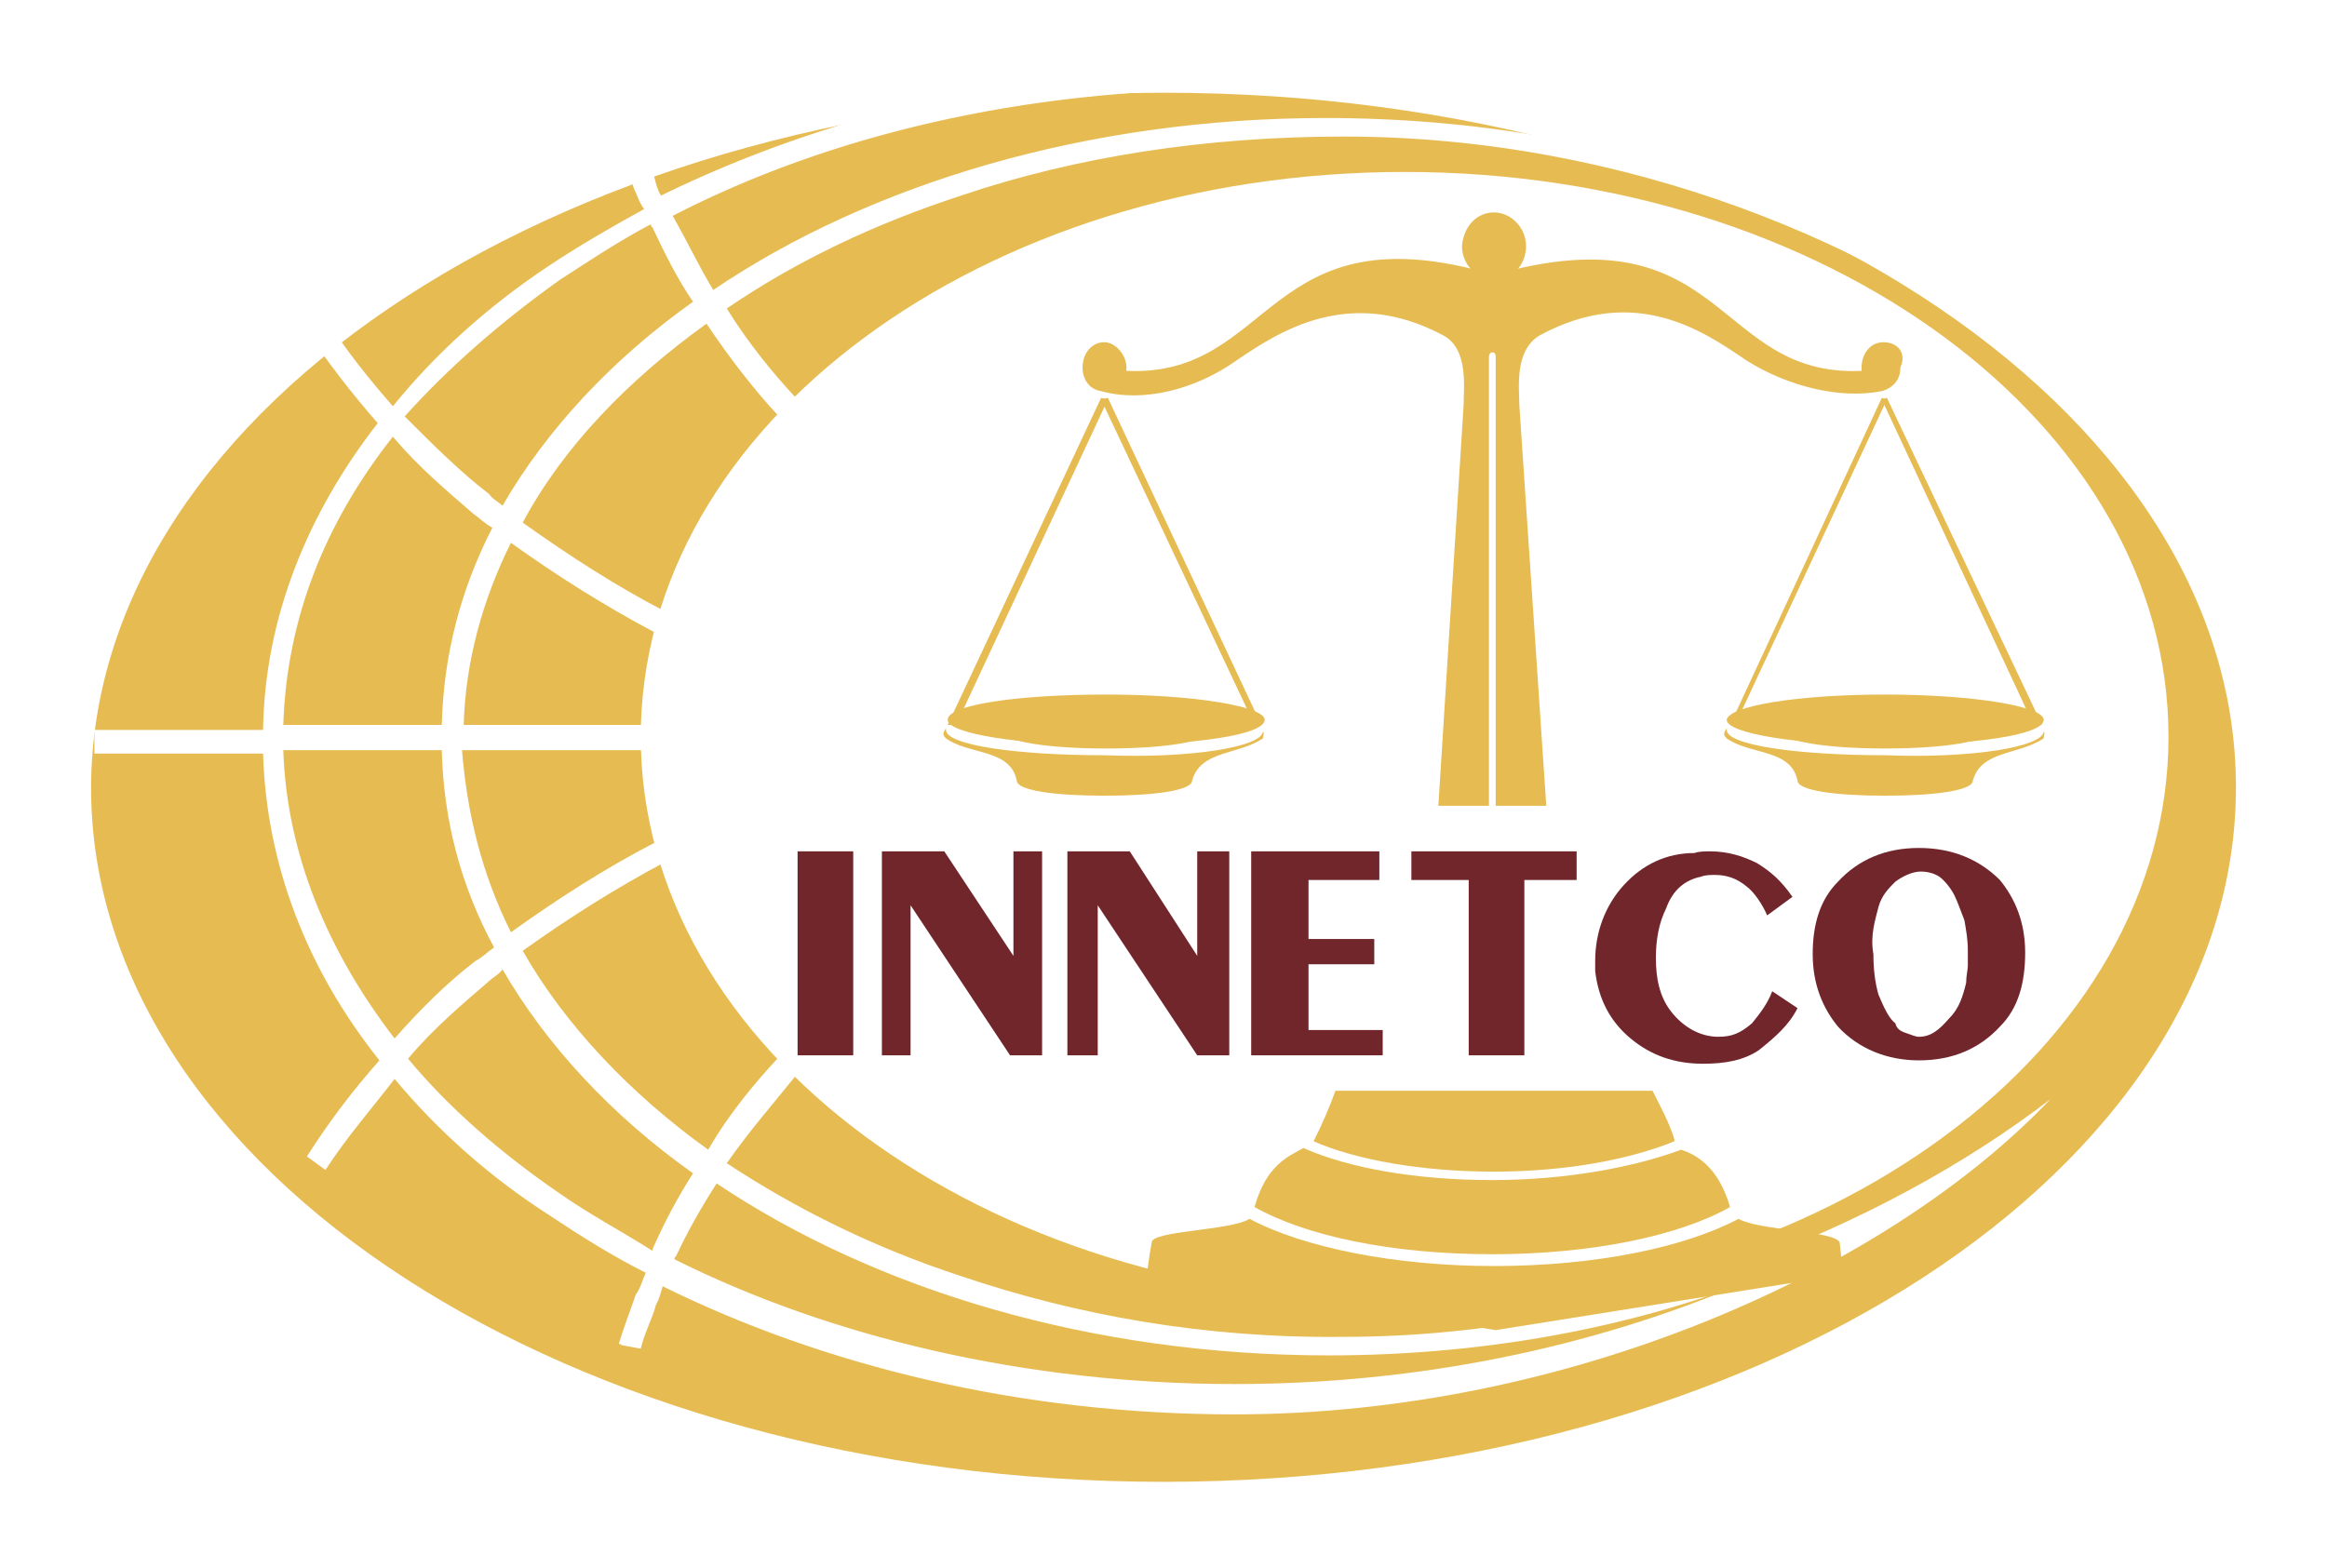 <?xml version="1.0" encoding="UTF-8" standalone="no"?>
<svg width="138px" height="93px" viewBox="0 0 138 93" version="1.1" xmlns="http://www.w3.org/2000/svg" xmlns:xlink="http://www.w3.org/1999/xlink" xmlns:sketch="http://www.bohemiancoding.com/sketch/ns">
    
    <title>logo</title>
    <desc>Created with love</desc>
    <defs>
        <filter x="-50%" y="-50%" width="200%" height="200%" filterUnits="objectBoundingBox" id="filter-1">
            <feOffset dx="0" dy="3" in="SourceAlpha" result="shadowOffsetOuter1"></feOffset>
            <feGaussianBlur stdDeviation="3" in="shadowOffsetOuter1" result="shadowBlurOuter1"></feGaussianBlur>
            <feColorMatrix values="0 0 0 0 0   0 0 0 0 0   0 0 0 0 0  0 0 0 0.165 0" in="shadowBlurOuter1" type="matrix" result="shadowMatrixOuter1"></feColorMatrix>
            <feMerge>
                <feMergeNode in="shadowMatrixOuter1"></feMergeNode>
                <feMergeNode in="SourceGraphic"></feMergeNode>
            </feMerge>
        </filter>
    </defs>
    <g id="Page-1" stroke="none" stroke-width="1" fill="none" fill-rule="evenodd" sketch:type="MSPage">
        <g id="logo" sketch:type="MSLayerGroup" transform="translate(5, 2)">
            <g id="Group" sketch:type="MSShapeGroup">
                <g id="XMLID_43_" filter="url(#filter-1)" fill="#E6BB51">
                    <path d="M64,0.5 C99.1,0.5 127.6,19 127.6,41.7 C127.6,64.4 99.2,82.9 64,82.9 C28.8,82.9 0.4,64.4 0.4,41.7 C0.5,19 29,0.5 64,0.5 L64,0.5 L64,0.5 Z" id="Shape"></path>
                </g>
                <path d="M52,73.7 C46.8,72 42.2,69.7 38.1,67 C39.5,65 41,63.3 42.2,61.8 L41.1,60.8 C39.8,62.2 38.2,64.1 37,66.2 C32.4,62.9 28.5,58.8 26,54.4 C28.8,52.4 31.5,50.7 34.5,49.1 L33.8,48 C30.9,49.5 28.1,51.3 25.3,53.3 C23.6,49.9 22.7,46.3 22.4,42.5 L33.1,42.5 L33.1,41 L22.5,41 C22.6,37.3 23.6,33.6 25.3,30.2 C28.1,32.2 30.8,33.9 33.8,35.5 L34.5,34.3 C31.6,32.8 28.8,31 26,29 C28.4,24.5 32.3,20.5 36.9,17.2 C38.3,19.3 39.8,21.2 41.1,22.6 L42.2,21.6 C40.9,20.2 39.4,18.4 38.1,16.3 C42.2,13.5 46.8,11.3 52,9.6 C58.8,7.3 66.5,6.1 74.7,6.1 C91.4,6.1 106.7,12.5 116.6,20.6 C106.8,10.4 88,2 68.1,2 L68.1,2 C55.4,2 43.8,4.9 34.2,9.6 C34,9.3 33.9,8.9 33.8,8.5 C33.5,7.6 33.1,6.7 32.9,5.9 L32.9,5.9 L31.8,6.2 L31.6,6.3 C31.8,7.3 32.3,8.2 32.6,9.2 C32.8,9.6 32.9,10 33.2,10.4 C31.2,11.5 29.3,12.6 27.5,13.8 C23.9,16.2 20.8,19 18.3,22.1 C17,20.6 15.5,18.8 14.2,16.7 L13.1,17.5 C14.5,19.6 16,21.5 17.4,23.1 C13.2,28.5 10.7,34.7 10.6,41.3 L0.6,41.3 L0.6,42.7 L10.6,42.7 C10.8,49.3 13.2,55.5 17.5,60.9 C16,62.6 14.6,64.4 13.2,66.6 L14.3,67.4 C15.6,65.4 17.1,63.7 18.4,62 C20.9,65 24,67.8 27.6,70.1 C29.4,71.3 31.3,72.5 33.3,73.5 C33.1,73.9 33,74.4 32.7,74.8 C32.4,75.7 32,76.7 31.7,77.7 L31.7,77.7 L31.9,77.8 L33,78 C33.2,77.1 33.7,76.2 33.9,75.4 C34.1,75.1 34.2,74.6 34.3,74.3 C43.8,79 55.5,81.9 68.2,81.9 L68.2,81.9 C88,81.9 106.9,73.4 116.6,63.2 C106.7,70.8 91.2,77.3 74.7,77.3 C66.4,77.4 58.8,76 52,73.7 L52,73.7 Z M68.2,3.3 L68.2,3.3 C79.2,3.3 89.4,5.4 98,9.1 C90.7,6.5 82.5,5 73.6,5 L73.6,5 C59.5,5 46.6,8.9 37.3,15.2 C36.5,13.9 35.8,12.4 35,11 C35,10.9 34.9,10.9 34.9,10.8 C44.2,6 55.7,3.3 68.2,3.3 L68.2,3.3 Z M28.2,14.6 C29.9,13.5 31.7,12.3 33.6,11.3 C33.6,11.4 33.6,11.4 33.7,11.5 C34.4,13 35.2,14.6 36.1,15.9 C31.3,19.3 27.4,23.5 24.8,28 C24.6,27.8 24.2,27.6 24,27.3 C22.3,26 20.7,24.4 19,22.7 C21.6,19.8 24.7,17.1 28.2,14.6 L28.2,14.6 Z M18.3,23.9 C19.8,25.7 21.6,27.2 23.1,28.5 C23.4,28.7 23.8,29.1 24.2,29.3 C22.3,33 21.3,36.9 21.2,41 L11.8,41 C12,34.8 14.2,29.1 18.3,23.9 L18.3,23.9 Z M11.8,42.5 L21.2,42.5 C21.3,46.6 22.3,50.5 24.3,54.2 C24,54.4 23.6,54.8 23.2,55 C21.5,56.3 19.9,57.9 18.4,59.6 C14.4,54.4 12,48.6 11.8,42.5 L11.8,42.5 Z M28.2,68.8 C24.7,66.4 21.6,63.7 19.2,60.8 C20.7,59 22.5,57.5 24,56.2 C24.2,56 24.6,55.8 24.8,55.5 C27.4,60 31.3,64.2 36.1,67.6 C35.2,69 34.4,70.5 33.7,72.1 L33.7,72.2 C31.8,71 29.9,70 28.2,68.8 L28.2,68.8 Z M68.2,80.1 L68.2,80.1 C55.8,80.1 44.2,77.3 35,72.7 C35,72.6 35,72.6 35.1,72.5 C35.8,71 36.6,69.6 37.5,68.2 C46.9,74.5 59.7,78.4 73.8,78.4 L73.8,78.4 C82.6,78.4 91,76.9 98.2,74.2 C89.4,77.9 79.2,80.1 68.2,80.1 L68.2,80.1 Z" id="Shape" fill="#FFFFFF"></path>
                <path d="M78.3,8.2 C103.3,8.2 123.6,23.2 123.6,41.7 C123.6,60.2 103.3,75.2 78.3,75.2 C53.3,75.2 33,60.2 33,41.7 C33,23.2 53.3,8.2 78.3,8.2 L78.3,8.2 L78.3,8.2 Z" id="XMLID_35_" fill="#FFFFFF"></path>
                <path d="M69.9,41.4 C70,41.5 69.9,41.6 69.9,41.8 C68.4,42.8 66.2,42.5 65.7,44.3 L65.7,44.3 C65.7,44.9 63.4,45.2 60.5,45.2 C57.6,45.2 55.3,44.9 55.3,44.3 L55.3,44.3 C54.9,42.4 52.5,42.8 51.1,41.8 C50.9,41.6 50.9,41.5 51.1,41.2 L51.1,41.3 C51.1,42.2 55.3,42.8 60.5,42.8 C65.7,43 69.8,42.3 69.9,41.4 L69.9,41.4 L69.9,41.4 Z" id="XMLID_8_" fill="#E6BB51"></path>
                <path d="M60.6,39.2 C65.8,39.2 70,39.9 70,40.7 C70,41.6 65.8,42.2 60.6,42.2 C55.4,42.2 51.2,41.5 51.2,40.7 C51.2,39.8 55.4,39.2 60.6,39.2 L60.6,39.2 L60.6,39.2 Z" id="XMLID_33_" fill="#E6BB51"></path>
                <path d="M60.7,21.6 L69.8,41 L69.4,41 L60.3,21.7 L60.7,21.6 Z" id="XMLID_32_" fill="#E6BB51"></path>
                <path d="M60.7,21.7 L51.7,41 L51.2,41 L60.3,21.6 L60.7,21.7 Z" id="XMLID_31_" fill="#E6BB51"></path>
                <path d="M60.6,40.2 C64,40.2 66.8,40.6 66.8,41.3 C66.8,42 64,42.4 60.6,42.4 C57.2,42.4 54.4,42 54.4,41.3 C54.3,40.6 57.2,40.2 60.6,40.2 L60.6,40.2 L60.6,40.2 Z" id="XMLID_30_" fill="#E6BB51"></path>
                <path d="M83.6,10.6 C84.6,10.6 85.5,11.5 85.5,12.6 C85.5,13.7 84.7,14.6 83.6,14.6 C82.6,14.6 81.7,13.7 81.7,12.6 C81.8,11.4 82.6,10.6 83.6,10.6 L83.6,10.6 L83.6,10.6 Z" id="XMLID_29_" fill="#E6BB51"></path>
                <path d="M116.2,41.4 C116.3,41.5 116.2,41.6 116.2,41.8 C114.7,42.8 112.5,42.5 112,44.3 L112,44.3 C112,44.9 109.7,45.2 106.8,45.2 C103.9,45.2 101.6,44.9 101.6,44.3 L101.6,44.3 C101.2,42.4 98.8,42.8 97.4,41.8 C97.2,41.6 97.2,41.5 97.4,41.2 L97.4,41.3 C97.4,42.2 101.6,42.8 106.8,42.8 C112,43 116.1,42.3 116.2,41.4 L116.2,41.4 L116.2,41.4 Z" id="XMLID_7_" fill="#E6BB51"></path>
                <path d="M106.8,39.2 C112,39.2 116.2,39.9 116.2,40.7 C116.2,41.6 112,42.2 106.8,42.2 C101.6,42.2 97.4,41.5 97.4,40.7 C97.5,39.9 101.5,39.2 106.8,39.2 L106.8,39.2 L106.8,39.2 Z" id="XMLID_27_" fill="#E6BB51"></path>
                <path d="M106.9,21.6 L116.1,41 L115.6,41 L106.6,21.7 L106.9,21.6 Z" id="XMLID_26_" fill="#E6BB51"></path>
                <path d="M106.9,21.7 L97.9,41 L97.6,41 L106.6,21.6 L106.9,21.7 Z" id="XMLID_25_" fill="#E6BB51"></path>
                <path d="M106.8,40.2 C110.2,40.2 113,40.6 113,41.3 C113,42 110.2,42.4 106.8,42.4 C103.4,42.4 100.6,42 100.6,41.3 C100.7,40.6 103.4,40.2 106.8,40.2 L106.8,40.2 L106.8,40.2 Z" id="XMLID_24_" fill="#E6BB51"></path>
                <path d="M78.3,8.2 C103.3,8.2 123.6,23.2 123.6,41.7 C123.6,60.2 103.3,75.2 78.3,75.2 C53.3,75.2 33,60.2 33,41.7 C33,23.2 53.3,8.2 78.3,8.2 L78.3,8.2 L78.3,8.2 Z" id="XMLID_23_"></path>
                <g id="XMLID_1_" transform="translate(59, 13)" fill="#E6BB51">
                    <path d="M39.1,57.3 C35.9,59 30.6,60.1 24.6,60.1 L24.6,60.1 C18.7,60.1 13.3,59 10.1,57.3 C9,58 4.3,58 4.3,58.7 C4.1,59.8 4.1,60.1 4,60.6 L24.7,63.9 L45.4,60.6 C45.3,60.3 45.2,59.8 45.1,58.7 C44.8,58 40.3,58 39.1,57.3 L39.1,57.3 Z" id="XMLID_3_"></path>
                    <path d="M13.9,52.7 C16.4,53.8 20.3,54.5 24.6,54.5 L24.6,54.5 C28.8,54.5 32.6,53.8 35.3,52.7 C35.3,52.7 35.3,52.7 35.3,52.6 C35,51.6 34.5,50.7 34,49.7 L15.2,49.7 C14.8,50.8 14.4,51.7 13.9,52.7 L13.9,52.7 L13.9,52.7 Z" id="XMLID_4_"></path>
                    <path d="M10.4,56.6 C13.4,58.3 18.5,59.4 24.5,59.4 L24.5,59.4 C30.4,59.4 35.6,58.3 38.6,56.6 C37.9,54.2 36.6,53.5 35.7,53.2 C33,54.2 29,55 24.5,55 L24.5,55 C20,55 16,54.3 13.3,53.1 C12.4,53.6 11.1,54.1 10.4,56.6 L10.4,56.6 Z" id="XMLID_5_"></path>
                    <path d="M47.7,5.3 C46.9,5.3 46.4,6 46.4,6.8 L46.4,7 C37.6,7.4 38.4,-2.6 24.6,1.3 L24.6,1.3 C11,-2.7 11.6,7.4 2.8,7 L2.8,6.8 C2.8,6 2.1,5.3 1.5,5.3 C0.7,5.3 0.2,6 0.2,6.8 C0.2,7.5 0.6,8.1 1.3,8.2 L1.3,8.2 C3.8,8.9 6.9,8.1 9.3,6.4 C11.8,4.7 16,1.9 21.6,4.9 C23.1,5.7 22.8,8 22.8,9 L21.3,32.8 L24.3,32.8 L24.3,6.2 C24.3,6 24.4,5.9 24.5,5.9 C24.7,5.9 24.7,6.1 24.7,6.2 L24.7,32.8 L27.7,32.8 L26.1,9 C26.1,8 25.8,5.8 27.3,4.9 C33,1.8 37.1,4.7 39.6,6.4 C42,7.9 45.1,8.7 47.6,8.2 L47.6,8.2 C48.3,8 48.7,7.5 48.7,6.8 C49.1,5.9 48.5,5.3 47.7,5.3 L47.7,5.3 Z" id="XMLID_6_"></path>
                </g>
                <path d="M45.6,60.6 L45.6,48.5 L42.3,48.5 L42.3,60.6 L45.6,60.6 Z" id="XMLID_17_" fill="#71262C"></path>
                <path d="M47.3,60.6 L49,60.6 L49,51.7 L54.9,60.6 L56.8,60.6 L56.8,48.5 L55.1,48.5 L55.1,54.7 L51,48.5 L47.3,48.5 L47.3,60.6 Z" id="XMLID_16_" fill="#71262C"></path>
                <path d="M58.3,60.6 L60.1,60.6 L60.1,51.7 L66,60.6 L67.9,60.6 L67.9,48.5 L66,48.5 L66,54.7 L62,48.5 L58.3,48.5 L58.3,60.6 Z" id="XMLID_15_" fill="#71262C"></path>
                <path d="M69.2,60.6 L77,60.6 L77,59.1 L72.6,59.1 L72.6,55.2 L76.5,55.2 L76.5,53.7 L72.6,53.7 L72.6,50.2 L76.8,50.2 L76.8,48.5 L69.2,48.5 L69.2,60.6 Z" id="XMLID_14_" fill="#71262C"></path>
                <path d="M82.1,60.6 L85.4,60.6 L85.4,50.2 L88.5,50.2 L88.5,48.5 L78.7,48.5 L78.7,50.2 L82.1,50.2 L82.1,60.6 Z" id="XMLID_13_" fill="#71262C"></path>
                <path d="M101.6,57.8 L100.1,56.8 C99.8,57.6 99.3,58.2 98.9,58.7 C98.2,59.3 97.7,59.5 96.9,59.5 C95.8,59.5 94.8,58.9 94.1,58 C93.4,57.1 93.2,56 93.2,54.8 C93.2,53.7 93.4,52.7 93.8,51.9 C94.2,50.8 94.9,50.2 95.9,50 C96.1,49.9 96.5,49.9 96.7,49.9 C97.4,49.9 98,50.1 98.6,50.6 C99,50.9 99.5,51.6 99.8,52.3 L101.3,51.2 C100.6,50.2 100,49.7 99.2,49.2 C98.4,48.8 97.5,48.5 96.4,48.5 C96.2,48.5 95.7,48.5 95.5,48.6 C93.8,48.6 92.4,49.3 91.3,50.5 C90.2,51.7 89.6,53.3 89.6,55 L89.6,55.3 L89.6,55.6 C89.8,57.3 90.5,58.6 91.7,59.6 C92.9,60.6 94.3,61.1 96,61.1 C97.3,61.1 98.4,60.9 99.3,60.3 C100.3,59.5 101.1,58.8 101.6,57.8 L101.6,57.8 L101.6,57.8 Z" id="XMLID_12_" fill="#71262C"></path>
                <path d="M108.8,48.3 C106.8,48.3 105.2,49 104,50.3 C102.9,51.4 102.5,52.9 102.5,54.6 C102.5,56.4 103.1,57.8 104,58.9 C105.2,60.2 106.9,60.9 108.8,60.9 C110.8,60.9 112.4,60.2 113.6,58.9 C114.7,57.8 115.1,56.3 115.1,54.5 C115.1,52.7 114.5,51.3 113.6,50.2 C112.4,49 110.8,48.3 108.8,48.3 L108.8,48.3 L108.8,48.3 Z M106.4,51.8 C106.6,51.1 107,50.7 107.4,50.3 C107.8,50 108.4,49.7 108.9,49.7 C109.3,49.7 109.7,49.8 110,50 C110.3,50.2 110.7,50.7 110.9,51.1 C111.1,51.5 111.3,52.1 111.5,52.6 C111.6,53.2 111.7,53.7 111.7,54.4 L111.7,55.3 C111.7,55.5 111.6,55.9 111.6,56.3 C111.4,57.1 111.2,57.8 110.6,58.4 C110,59.1 109.5,59.5 108.8,59.5 C108.6,59.5 108.4,59.4 108.1,59.3 C107.8,59.2 107.5,59.1 107.4,58.7 C107,58.4 106.7,57.7 106.4,57 C106.2,56.3 106.1,55.5 106.1,54.6 C105.9,53.5 106.2,52.6 106.4,51.8 L106.4,51.8 L106.4,51.8 Z" id="XMLID_9_" fill="#71262C"></path>
            </g>
        </g>
    </g>
</svg>
